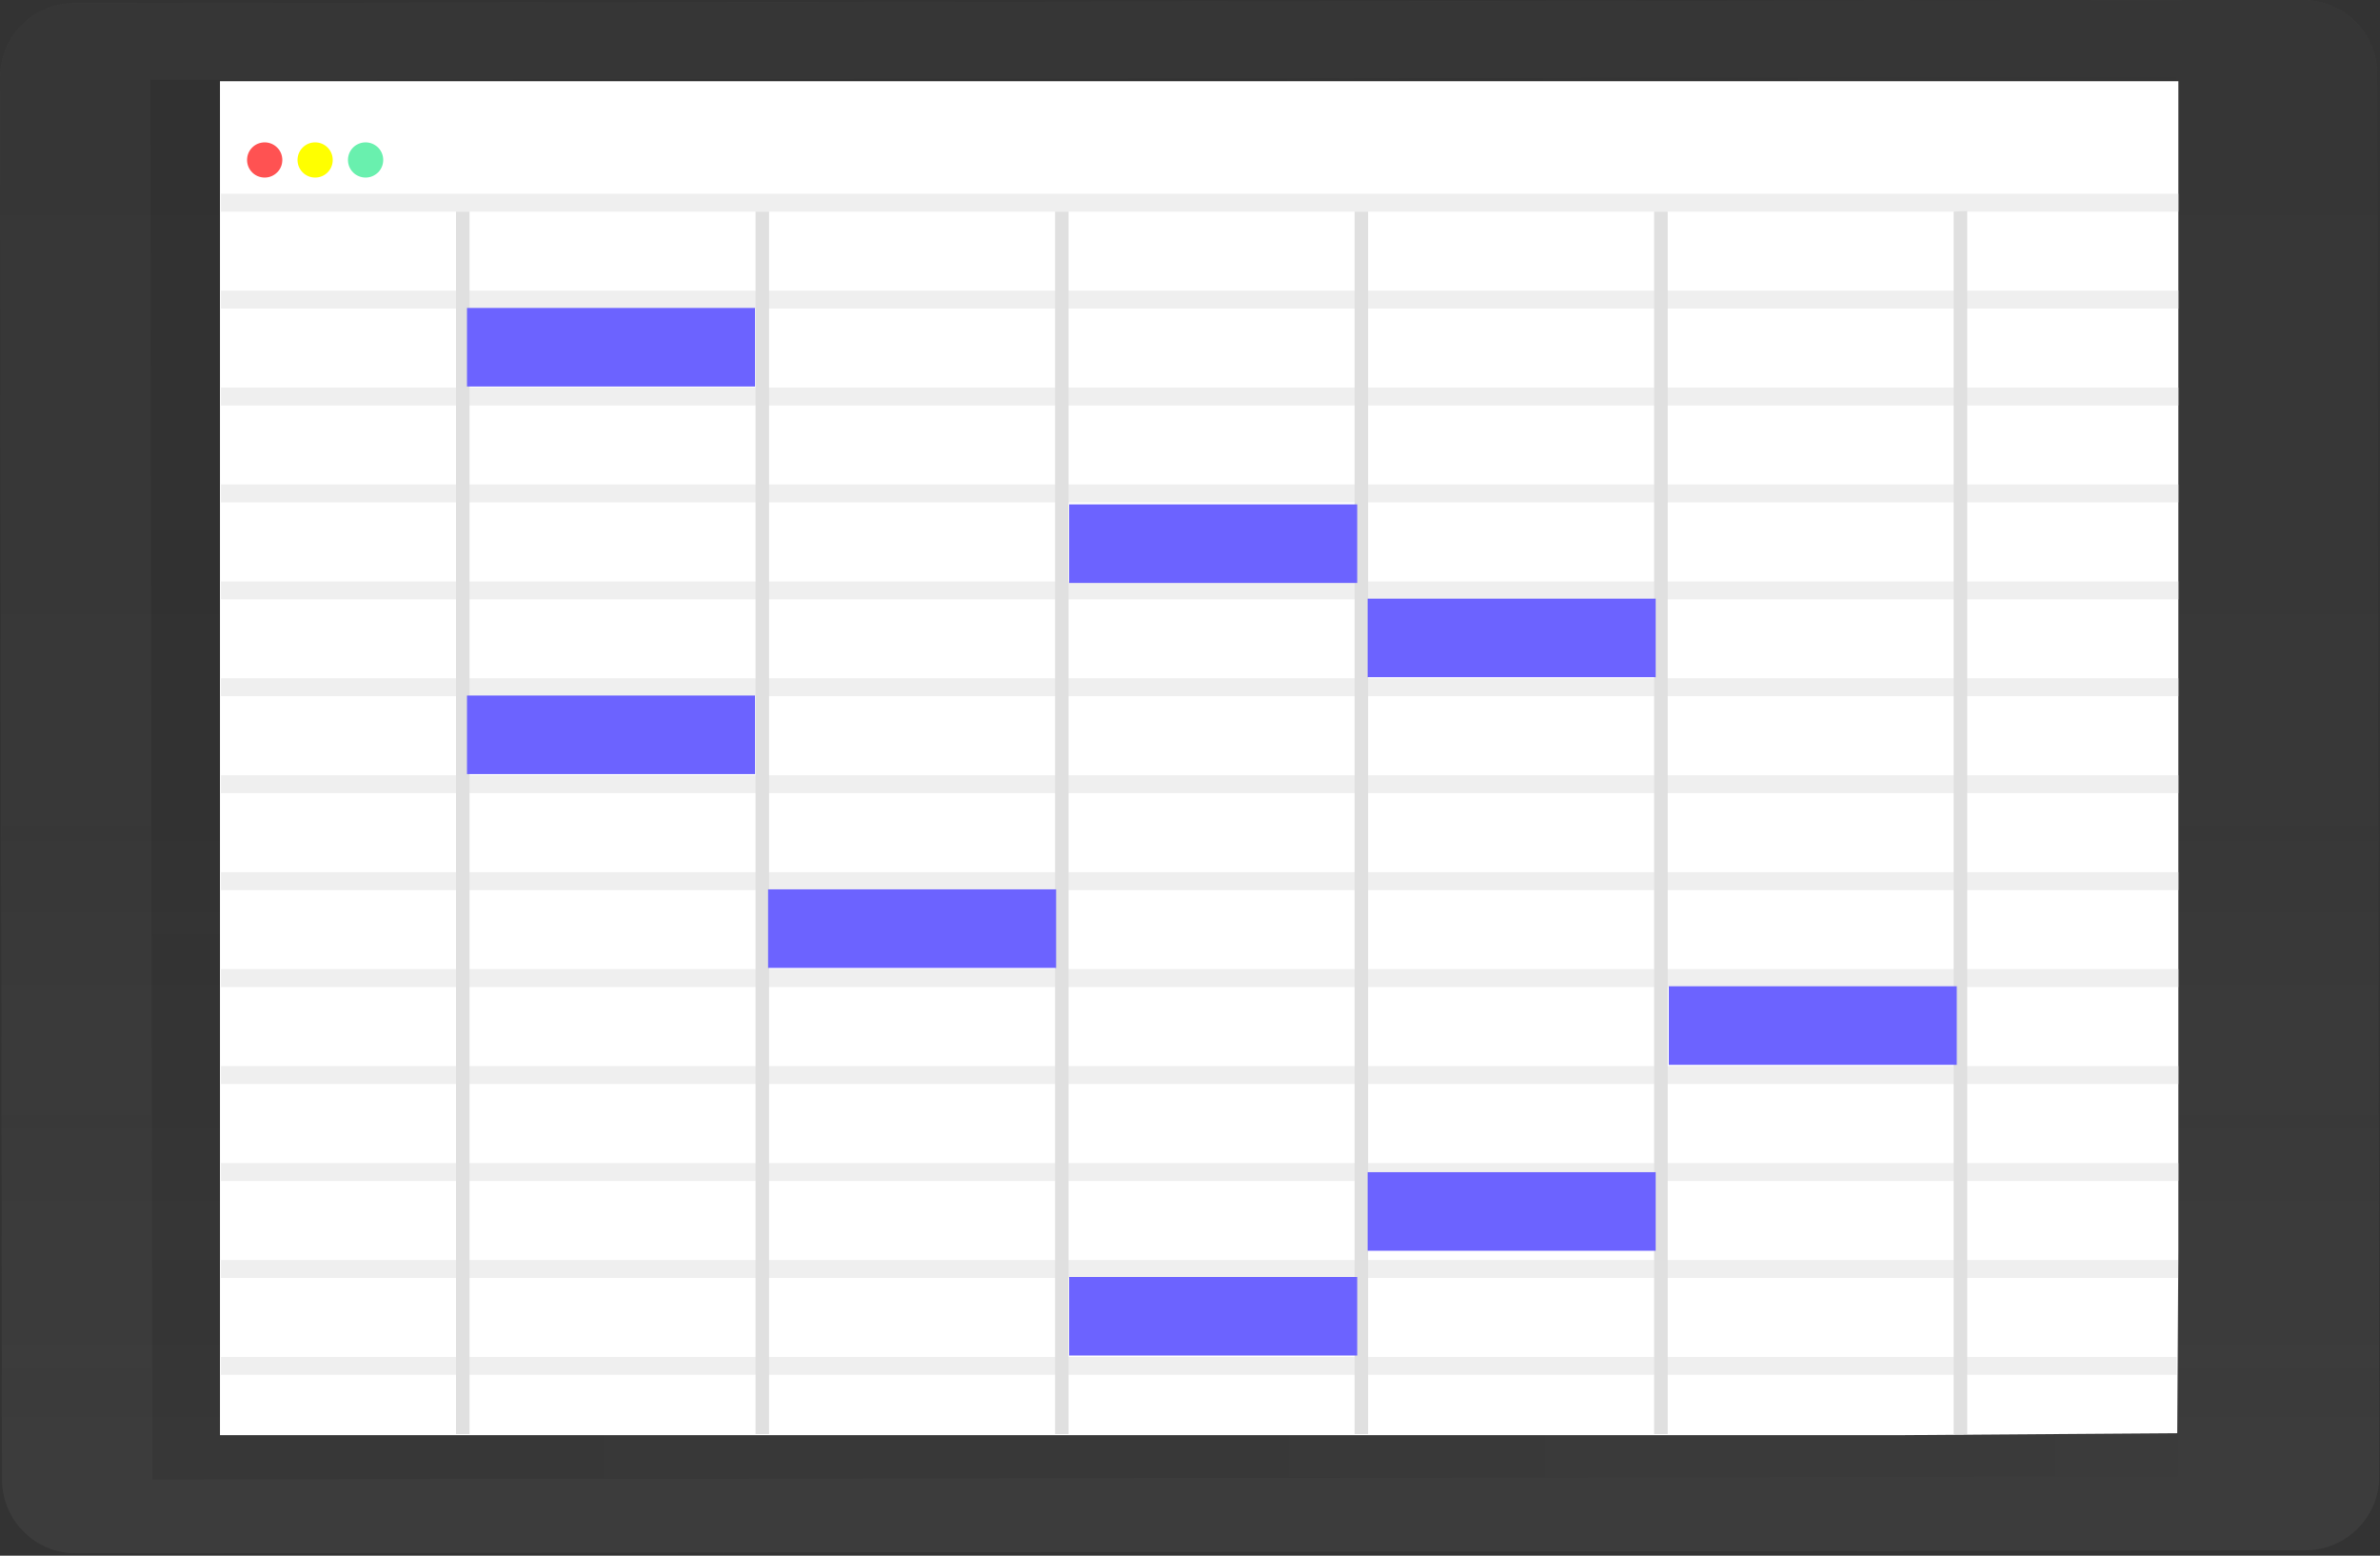 <svg width="909" height="594" viewBox="0 0 909 594" fill="none" xmlns="http://www.w3.org/2000/svg">
<rect x="0" y="0" width="909" height="594" fill="#333333" stroke="none"/>
<g clip-path="url(#clip0)">
<path d="M831.025 29.426L57.456 30.506L58.202 564.855L831.771 563.775L831.025 29.426Z" fill="url(#paint0_linear)"/>
<g opacity="0.7">
<path opacity="0.7" d="M879.634 -0.052L28.295 1.136C12.649 1.158 -0.017 13.86 0.004 29.506L0.752 564.855C0.774 580.502 13.475 593.168 29.121 593.146L880.461 591.957C896.107 591.935 908.773 579.234 908.751 563.588L908.004 28.238C907.982 12.592 895.28 -0.074 879.634 -0.052Z" fill="url(#paint1_linear)"/>
</g>
<path d="M724.896 548H84V31H832V477.572L831.57 547.252L724.896 548Z" fill="white"/>
<g opacity="0.7">
<path opacity="0.7" d="M832.06 221.97H84.37V228.83H832.06V221.97Z" fill="#E0E0E0"/>
</g>
<g opacity="0.7">
<path opacity="0.7" d="M832.06 184.97H84.37V191.83H832.06V184.97Z" fill="#E0E0E0"/>
</g>
<g opacity="0.7">
<path opacity="0.7" d="M832.06 147.97H84.37V154.83H832.06V147.97Z" fill="#E0E0E0"/>
</g>
<g opacity="0.7">
<path opacity="0.7" d="M832.06 110.97H84.37V117.83H832.06V110.97Z" fill="#E0E0E0"/>
</g>
<g opacity="0.7">
<path opacity="0.7" d="M832.06 73.97H84.37V80.83H832.06V73.97Z" fill="#E0E0E0"/>
</g>
<g opacity="0.7">
<path opacity="0.7" d="M832.06 258.98H84.37V265.84H832.06V258.98Z" fill="#E0E0E0"/>
</g>
<g opacity="0.7">
<path opacity="0.7" d="M832.06 296H84.37V302.86H832.06V296Z" fill="#E0E0E0"/>
</g>
<g opacity="0.7">
<path opacity="0.7" d="M832.06 333.02H84.37V339.88H832.06V333.02Z" fill="#E0E0E0"/>
</g>
<g opacity="0.7">
<path opacity="0.7" d="M832.06 370.04H84.37V376.9H832.06V370.04Z" fill="#E0E0E0"/>
</g>
<g opacity="0.7">
<path opacity="0.7" d="M832.06 407.05H84.37V413.91H832.06V407.05Z" fill="#E0E0E0"/>
</g>
<g opacity="0.7">
<path opacity="0.7" d="M832.06 444.07H84.37V450.93H832.06V444.07Z" fill="#E0E0E0"/>
</g>
<g opacity="0.7">
<path opacity="0.7" d="M831.93 481.09H84.36V487.95H831.93V481.09Z" fill="#E0E0E0"/>
</g>
<g opacity="0.7">
<path opacity="0.7" d="M831.36 518.11H84.37V524.97H831.36V518.11Z" fill="#E0E0E0"/>
</g>
<path d="M179.34 80.8H174.16V547.58H179.34V80.8Z" fill="#E0E0E0"/>
<path d="M293.74 80.8H288.56V547.58H293.74V80.8Z" fill="#E0E0E0"/>
<path d="M408.14 80.8H402.96V547.58H408.14V80.8Z" fill="#E0E0E0"/>
<path d="M522.54 80.8H517.36V547.58H522.54V80.8Z" fill="#E0E0E0"/>
<path d="M636.94 80.8H631.76V547.58H636.94V80.8Z" fill="#E0E0E0"/>
<path d="M751.34 547.58H746.16V80.8L751.34 80.58V547.58Z" fill="#E0E0E0"/>
<path d="M101.09 67.81C104.807 67.81 107.82 64.797 107.82 61.08C107.82 57.363 104.807 54.35 101.09 54.35C97.373 54.35 94.36 57.363 94.36 61.08C94.36 64.797 97.373 67.81 101.09 67.81Z" fill="#FF5252"/>
<path d="M120.36 67.81C124.077 67.81 127.09 64.797 127.09 61.08C127.09 57.363 124.077 54.35 120.36 54.35C116.643 54.35 113.63 57.363 113.63 61.08C113.63 64.797 116.643 67.81 120.36 67.81Z" fill="#FFFF00"/>
<path d="M139.63 67.81C143.347 67.81 146.36 64.797 146.36 61.08C146.36 57.363 143.347 54.35 139.63 54.35C135.913 54.35 132.9 57.363 132.9 61.08C132.9 64.797 135.913 67.81 139.63 67.81Z" fill="#69F0AE"/>
<path d="M403.36 339.58H293.36V369.58H403.36V339.58Z" fill="#6C63FF"/>
<path d="M518.36 487.58H408.36V517.58H518.36V487.58Z" fill="#6C63FF"/>
<path d="M632.36 447.58H522.36V477.58H632.36V447.58Z" fill="#6C63FF"/>
<path d="M632.36 228.58H522.36V258.58H632.36V228.58Z" fill="#6C63FF"/>
<path d="M747.36 376.58H637.36V406.58H747.36V376.58Z" fill="#6C63FF"/>
<path d="M288.36 117.58H178.36V147.58H288.36V117.58Z" fill="#6C63FF"/>
<path d="M518.36 192.58H408.36V222.58H518.36V192.58Z" fill="#6C63FF"/>
<path d="M288.36 265.58H178.36V295.58H288.36V265.58Z" fill="#6C63FF"/>
</g>
<defs>
<linearGradient id="paint0_linear" x1="57.829" y1="297.676" x2="831.398" y2="296.595" gradientUnits="userSpaceOnUse">
<stop stop-opacity="0.12"/>
<stop offset="0.55" stop-opacity="0.09"/>
<stop offset="1" stop-opacity="0.02"/>
</linearGradient>
<linearGradient id="paint1_linear" x1="454.359" y1="593.159" x2="454.359" y2="-0.001" gradientUnits="userSpaceOnUse">
<stop stop-color="#808080" stop-opacity="0.25"/>
<stop offset="0.54" stop-color="#808080" stop-opacity="0.12"/>
<stop offset="1" stop-color="#808080" stop-opacity="0.1"/>
</linearGradient>
<clipPath id="clip0">
<rect width="908.72" height="593.16" fill="white"/>
</clipPath>
</defs>
</svg>

